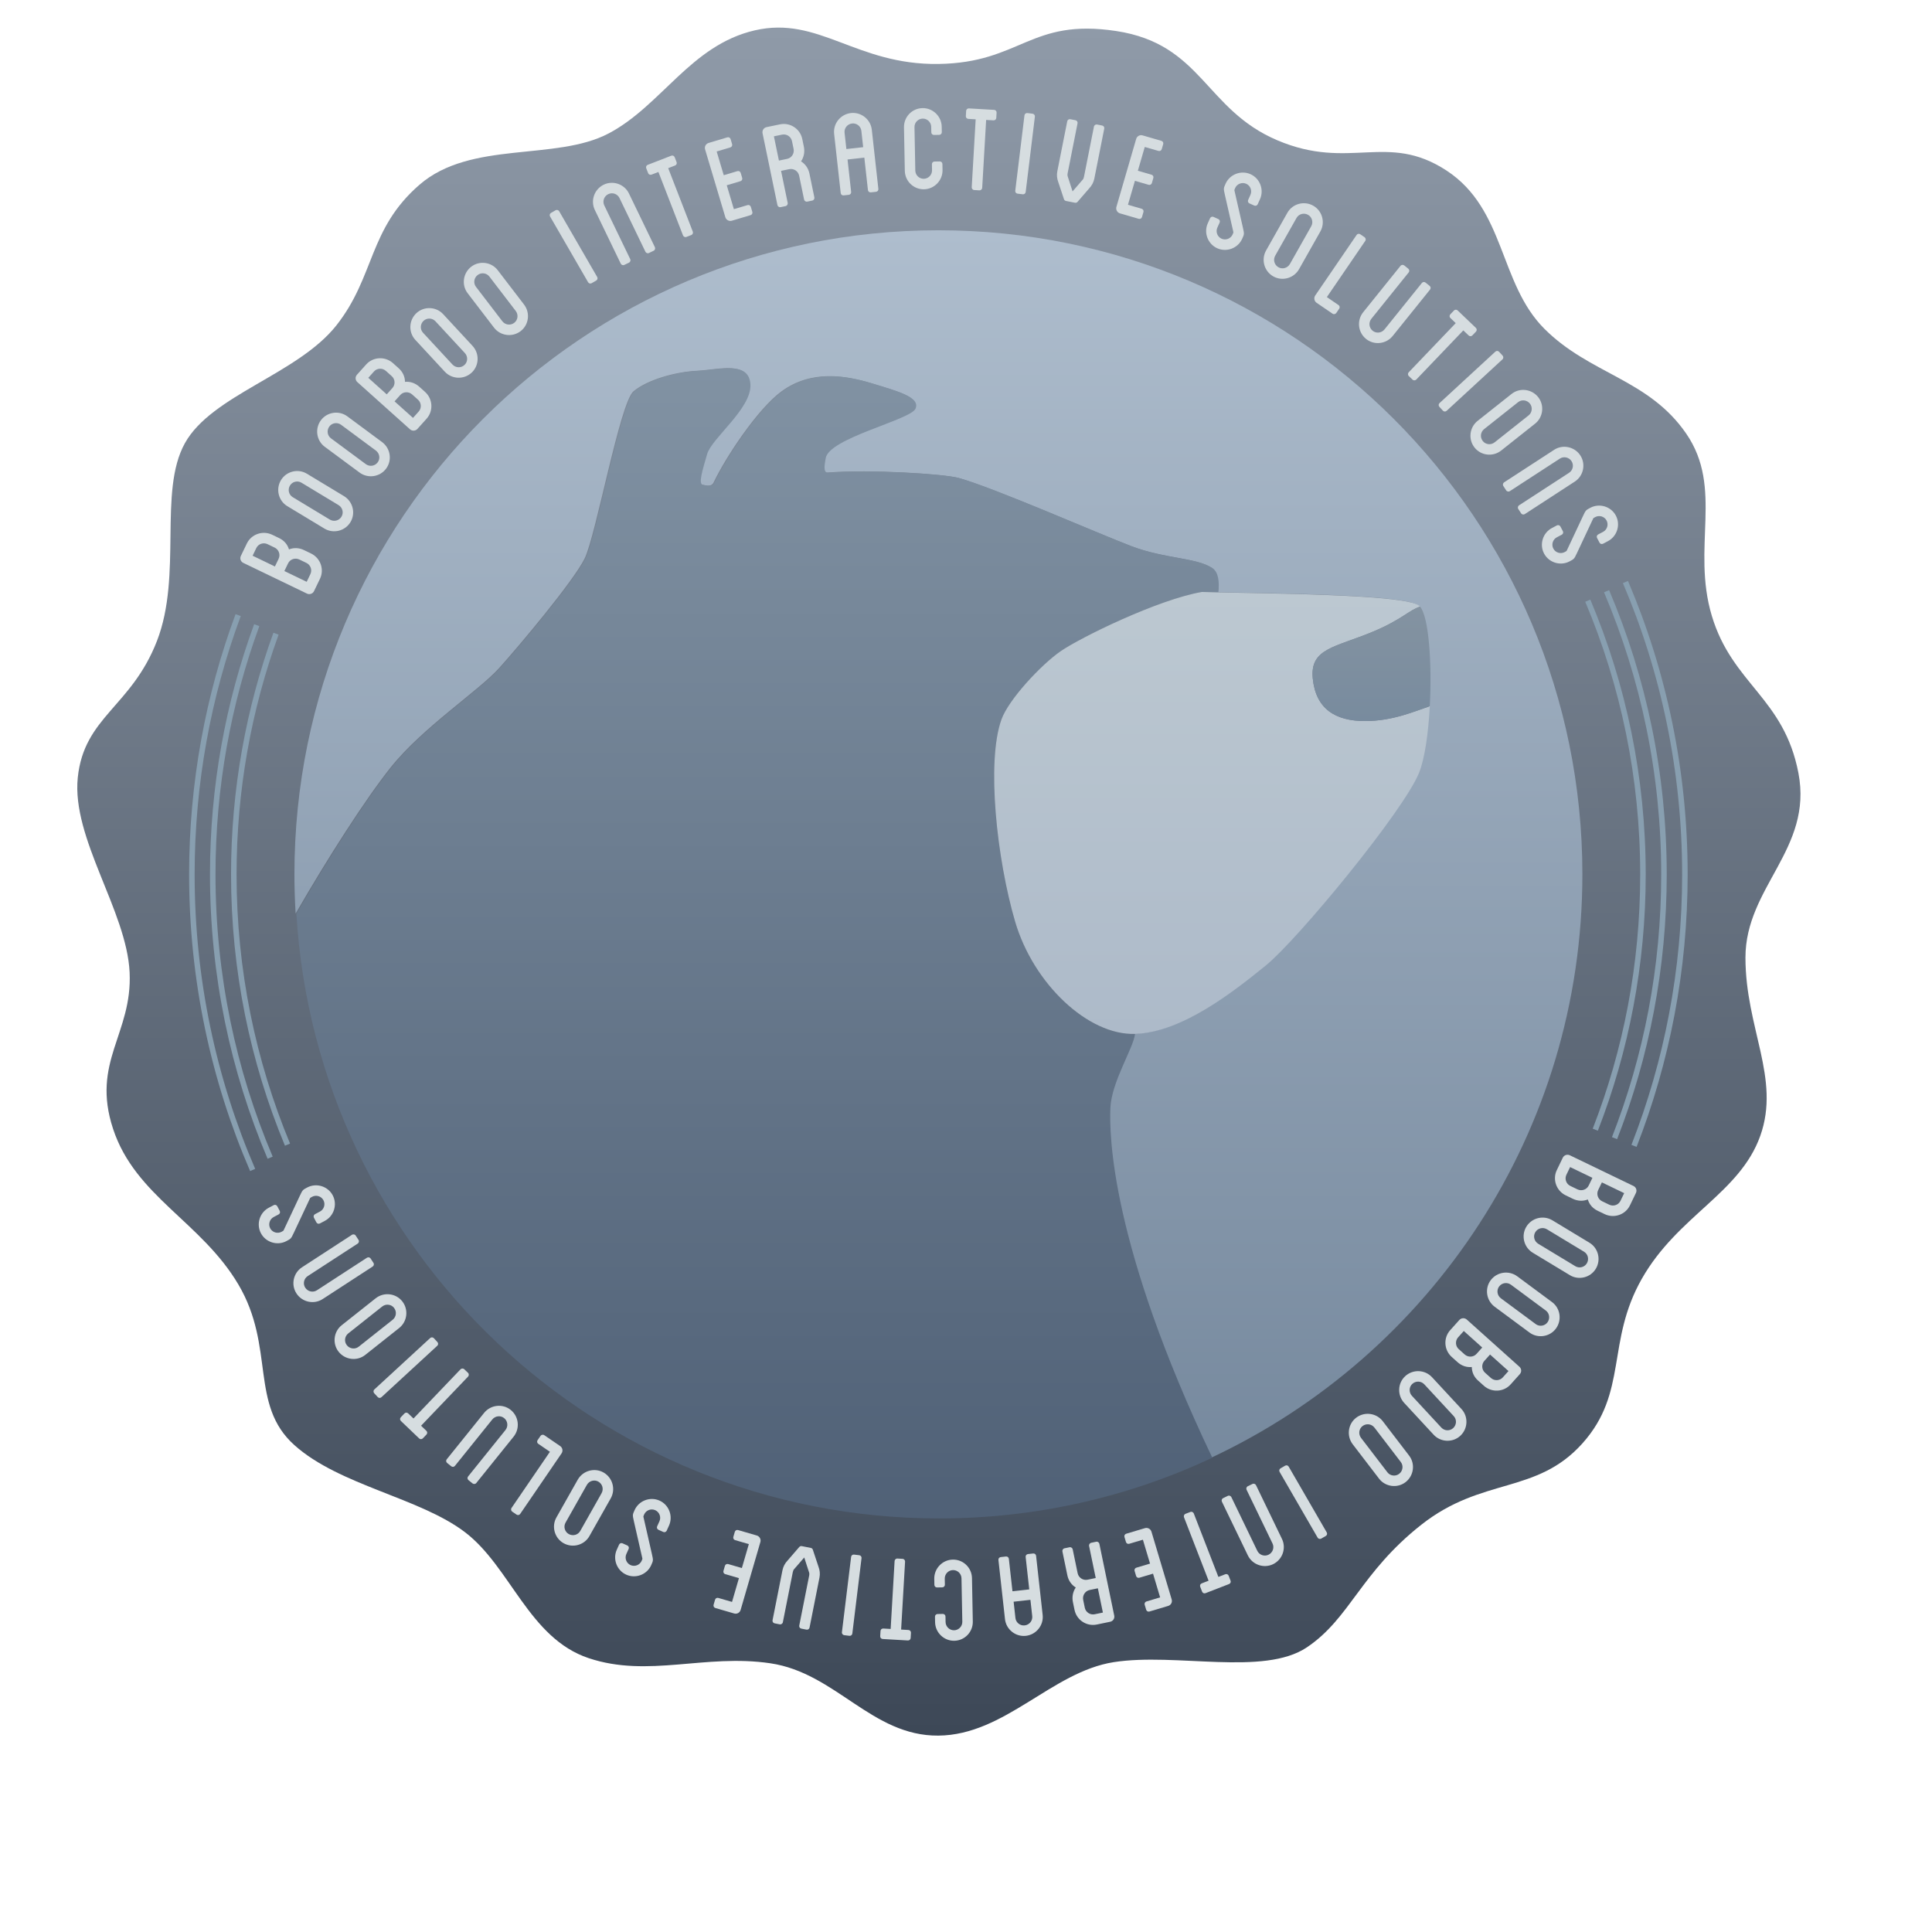 <?xml version="1.0" encoding="utf-8"?>
<!-- Generator: Adobe Illustrator 15.0.2, SVG Export Plug-In  -->
<!DOCTYPE svg PUBLIC "-//W3C//DTD SVG 1.1//EN" "http://www.w3.org/Graphics/SVG/1.1/DTD/svg11.dtd">
<svg version="1.1"
	 xmlns="http://www.w3.org/2000/svg" xmlns:xlink="http://www.w3.org/1999/xlink" xmlns:a="http://ns.adobe.com/AdobeSVGViewerExtensions/3.0/"
	 x="0px" y="0px" width="350px" height="350px" viewBox="-14 -5 350 350"
	 overflow="visible" enable-background="new -14 -5 350 350" xml:space="preserve">
<defs>
</defs>
<linearGradient id="outer_circle_3_" gradientUnits="userSpaceOnUse" x1="156.088" y1="0" x2="156.088" y2="309.423">
	<stop  offset="0" style="stop-color:#8F9AA8"/>
	<stop  offset="1" style="stop-color:#3D4857"/>
</linearGradient>
<path id="outer_circle_1_" fill="url(#outer_circle_3_)" d="M311.802,135.046c2.642,13.768-9.597,20.636-9.597,33.432
	c0,12.796,6.398,21.873,2.684,32.295c-3.716,10.422-14.96,14.447-21.464,25.9c-6.498,11.454-2.443,20.53-10.762,29.817
	c-8.327,9.288-18.129,6.02-29.167,14.72c-11.039,8.701-12.897,16.955-20.742,22.22c-7.839,5.261-23.729,0.929-34.978,2.681
	c-11.245,1.757-19.709,13.21-31.78,13.311c-12.071,0.104-18.569-11.35-30.439-13.103c-11.863-1.756-22.077,2.682-32.91-0.929
	c-10.833-3.61-14.14-16.508-22.394-22.805c-8.255-6.292-22.736-8.458-30.917-15.784c-8.188-7.328-3.442-17.747-10.147-29.096
	c-6.706-11.353-18.677-15.995-22.696-28.172c-4.027-12.173,3.508-17.229,2.989-28.372c-0.52-11.143-10.523-24.246-9.394-35.287
	c1.139-11.042,9.703-12.794,14.349-24.764c4.639-11.971,0.201-27.033,5.049-35.806c4.855-8.766,20.435-12.483,27.451-21.357
	s5.776-17.438,15.061-25.484c9.289-8.054,24.663-4.236,34.257-9.287c9.595-5.054,14.871-15.996,26.473-18.675
	c11.603-2.688,18.351,6.296,33.29,6.086c14.939-0.21,16.592-8.332,32.172-5.97c15.581,2.361,16.095,14.225,29.2,19.792
	c13.106,5.576,19.914-1.541,30.646,5.476c10.731,7.016,9.493,20.427,17.749,28.682c8.254,8.254,18.878,9.079,25.69,18.988
	c6.809,9.903,0.928,20.635,4.641,33.018C299.833,118.953,309.179,121.382,311.802,135.046z"/>
<path id="right_large_circle_fraction_1_" fill="none" stroke="#889FB0" stroke-miterlimit="10" d="M280.464,100.438
	c6.933,16.266,10.77,34.173,10.77,52.975c0,17.35-3.267,33.936-9.219,49.175"/>
<path id="right_medium_circle_fraction_1_" fill="none" stroke="#889FB0" stroke-miterlimit="10" d="M277.045,102.102
	c6.693,15.766,10.398,33.104,10.398,51.312c0,16.855-3.172,32.963-8.954,47.772"/>
<path id="right_small_circle_fraction_1_" fill="none" stroke="#889FB0" stroke-miterlimit="10" d="M273.642,103.819
	c6.435,15.247,9.995,32.003,9.995,49.594c0,16.307-3.06,31.903-8.635,46.242"/>
<path id="left_large_circle_fraction_1_" fill="none" stroke="#889FB0" stroke-miterlimit="10" d="M31.769,206.95
	c-7.086-16.42-11.01-34.518-11.01-53.537c0-16.52,2.966-32.345,8.384-46.981"/>
<path id="left_medium_circle_fraction_1_" fill="none" stroke="#889FB0" stroke-miterlimit="10" d="M34.939,204.726
	c-6.693-15.763-10.399-33.104-10.399-51.312c0-15.867,2.816-31.081,7.969-45.161"/>
<path id="left_small_circle_fraction_1_" fill="none" stroke="#889FB0" stroke-miterlimit="10" d="M38.084,202.364
	c-6.265-15.076-9.727-31.609-9.728-48.951c0-15.319,2.704-30.007,7.646-43.614"/>
<path fill="#D6DDE0" d="M36.595,92.495c0.883,0.426,1.491,1.148,1.757,2.035c0.859-0.345,1.83-0.305,2.713,0.121l1.284,0.62
	c1.713,0.826,2.434,2.889,1.62,4.575l-1.084,2.248c-0.232,0.482-0.814,0.663-1.27,0.443L30.08,96.974
	c-0.482-0.232-0.676-0.788-0.443-1.27l1.084-2.248c0.813-1.687,2.876-2.407,4.589-1.581L36.595,92.495z M34.484,93.588
	c-0.776-0.375-1.689-0.056-2.05,0.694l-0.671,1.392l4.041,1.949l0.671-1.392c0.361-0.75,0.043-1.662-0.707-2.023L34.484,93.588z
	 M38.188,97.058l-0.671,1.392l4.042,1.949l0.671-1.392c0.361-0.75,0.042-1.662-0.707-2.023l-1.284-0.62
	C39.462,95.989,38.549,96.308,38.188,97.058z"/>
<path fill="#D6DDE0" d="M41.594,80.817l6.715,4.056c1.628,0.983,2.151,3.105,1.184,4.708c-0.983,1.628-3.105,2.152-4.733,1.168
	l-6.715-4.057c-1.603-0.968-2.126-3.09-1.143-4.718C37.87,80.373,39.992,79.849,41.594,80.817z M40.611,82.445
	c-0.712-0.431-1.65-0.199-2.081,0.513c-0.446,0.738-0.214,1.676,0.498,2.106l6.715,4.057c0.737,0.446,1.676,0.214,2.122-0.524
	c0.43-0.712,0.199-1.65-0.539-2.096L40.611,82.445z"/>
<path fill="#D6DDE0" d="M48.915,70.42l6.304,4.669c1.528,1.132,1.85,3.293,0.736,4.798c-1.132,1.528-3.293,1.85-4.822,0.718
	l-6.304-4.668c-1.504-1.114-1.827-3.276-0.695-4.804C45.249,69.628,47.41,69.306,48.915,70.42z M47.783,71.949
	c-0.669-0.495-1.625-0.353-2.12,0.316c-0.513,0.693-0.37,1.648,0.298,2.144l6.304,4.668c0.692,0.513,1.648,0.371,2.162-0.322
	c0.495-0.669,0.353-1.625-0.34-2.138L47.783,71.949z"/>
<path fill="#D6DDE0" d="M58.245,61.733c0.73,0.655,1.114,1.518,1.122,2.443c0.921-0.092,1.843,0.215,2.573,0.87l1.062,0.952
	c1.416,1.27,1.535,3.452,0.286,4.846l-1.667,1.858c-0.357,0.398-0.967,0.411-1.343,0.073l-9.536-8.549
	c-0.398-0.357-0.43-0.945-0.073-1.343l1.667-1.859c1.25-1.394,3.432-1.513,4.848-0.243L58.245,61.733z M55.914,62.197
	c-0.642-0.575-1.607-0.522-2.162,0.097l-1.032,1.151l3.341,2.995l1.031-1.15c0.556-0.62,0.503-1.585-0.117-2.14L55.914,62.197z
	 M58.508,66.559l-1.031,1.15l3.341,2.995l1.031-1.15c0.556-0.62,0.503-1.584-0.117-2.14l-1.062-0.952
	C60.029,65.886,59.064,65.939,58.508,66.559z"/>
<path fill="#D6DDE0" d="M66.275,51.905l5.33,5.756c1.292,1.396,1.208,3.579-0.166,4.851c-1.396,1.292-3.579,1.208-4.871-0.188
	l-5.33-5.756c-1.271-1.374-1.188-3.558,0.208-4.85C62.82,50.447,65.003,50.531,66.275,51.905z M64.88,53.197
	c-0.565-0.61-1.531-0.647-2.142-0.083c-0.632,0.585-0.669,1.551-0.104,2.162l5.33,5.756c0.585,0.632,1.551,0.669,2.184,0.084
	c0.611-0.565,0.648-1.531,0.062-2.164L64.88,53.197z"/>
<path fill="#D6DDE0" d="M76.167,43.946l4.77,6.228c1.156,1.51,0.869,3.676-0.617,4.814c-1.51,1.156-3.676,0.869-4.832-0.641
	l-4.77-6.228c-1.138-1.486-0.851-3.652,0.659-4.809C72.863,42.173,75.029,42.46,76.167,43.946z M74.658,45.103
	c-0.506-0.66-1.464-0.788-2.125-0.282c-0.684,0.524-0.811,1.482-0.305,2.143l4.77,6.228c0.524,0.684,1.482,0.811,2.166,0.287
	c0.661-0.506,0.788-1.464,0.264-2.148L74.658,45.103z"/>
<path fill="#D6DDE0" d="M94.184,45.175c0.134,0.232,0.058,0.516-0.173,0.65l-0.823,0.476c-0.231,0.134-0.516,0.058-0.65-0.174
	l-6.888-11.911c-0.134-0.231-0.058-0.516,0.174-0.649l0.823-0.476c0.206-0.119,0.516-0.058,0.649,0.173L94.184,45.175z"/>
<path fill="#D6DDE0" d="M99.937,30.045l4.705,9.742c0.104,0.214,0.02,0.519-0.222,0.635l-0.856,0.414
	c-0.241,0.116-0.531-0.007-0.635-0.222l-4.705-9.742c-0.362-0.749-1.274-1.067-2.024-0.706c-0.776,0.375-1.095,1.288-0.733,2.037
	l4.705,9.742c0.104,0.214,0.02,0.519-0.221,0.635l-0.856,0.414c-0.241,0.116-0.532-0.007-0.635-0.222l-4.705-9.742
	c-0.814-1.687-0.094-3.75,1.619-4.577C97.059,27.64,99.123,28.359,99.937,30.045z"/>
<path fill="#D6DDE0" d="M108.225,23.479l0.344,0.887c0.097,0.25-0.022,0.519-0.271,0.615l-1.247,0.483l4.458,11.5
	c0.086,0.222-0.022,0.519-0.271,0.615l-0.887,0.344c-0.25,0.097-0.529-0.05-0.615-0.271l-4.458-11.5l-1.247,0.483
	c-0.249,0.097-0.519-0.022-0.615-0.271l-0.344-0.887c-0.097-0.25,0.022-0.519,0.271-0.615l4.268-1.654
	C107.858,23.111,108.128,23.229,108.225,23.479z"/>
<path fill="#D6DDE0" d="M115.831,22.443l1.283,4.299l2.478-0.74c0.256-0.076,0.515,0.063,0.591,0.32l0.272,0.911
	c0.077,0.256-0.063,0.515-0.319,0.591l-2.478,0.74l1.292,4.328l2.477-0.739c0.256-0.077,0.515,0.063,0.592,0.319l0.272,0.911
	c0.076,0.256-0.063,0.515-0.32,0.592l-3.388,1.011c-0.513,0.153-1.039-0.155-1.183-0.639l-3.663-12.271
	c-0.153-0.513,0.126-1.03,0.639-1.183l3.388-1.012c0.256-0.076,0.515,0.063,0.592,0.32l0.272,0.911
	c0.076,0.256-0.063,0.515-0.32,0.591L115.831,22.443z"/>
<path fill="#D6DDE0" d="M131.627,21.576c0.199,0.96,0.001,1.911-0.512,2.655c0.767,0.479,1.32,1.244,1.519,2.205l0.898,4.335
	c0.048,0.233-0.107,0.508-0.369,0.562l-0.931,0.193c-0.262,0.054-0.514-0.136-0.562-0.369l-0.898-4.335
	c-0.169-0.815-0.977-1.346-1.792-1.177l-1.484,0.308l1.206,5.819c0.048,0.233-0.136,0.514-0.369,0.562l-0.931,0.193
	c-0.262,0.054-0.514-0.136-0.562-0.369l-2.694-13.007c-0.108-0.524,0.214-1.016,0.738-1.124l2.415-0.5
	c1.862-0.386,3.66,0.82,4.04,2.653L131.627,21.576z M129.476,20.565c-0.168-0.815-0.977-1.345-1.792-1.177l-1.484,0.308l0.91,4.394
	l1.484-0.308c0.815-0.169,1.346-0.977,1.171-1.82L129.476,20.565z"/>
<path fill="#D6DDE0" d="M143.935,18.497l1.19,10.723c0.03,0.266-0.154,0.496-0.42,0.525l-0.945,0.105
	c-0.266,0.029-0.496-0.154-0.525-0.42l-0.653-5.878l-3.042,0.338l0.653,5.878c0.029,0.266-0.154,0.496-0.42,0.525l-0.945,0.105
	c-0.266,0.029-0.496-0.154-0.525-0.42l-1.191-10.723c-0.207-1.861,1.159-3.568,3.049-3.778
	C142.021,15.271,143.728,16.636,143.935,18.497z M142.044,18.707c-0.092-0.827-0.847-1.431-1.674-1.339
	c-0.856,0.095-1.46,0.85-1.369,1.677l0.328,2.954l3.042-0.338L142.044,18.707z"/>
<path fill="#D6DDE0" d="M154.716,18.982l-0.019-1.01c-0.016-0.832-0.712-1.502-1.544-1.486c-0.832,0.016-1.502,0.712-1.486,1.544
	l0.149,7.873c0.016,0.832,0.712,1.502,1.544,1.487c0.832-0.016,1.502-0.712,1.487-1.544l-0.021-1.1
	c-0.005-0.267,0.199-0.479,0.466-0.484l0.951-0.018c0.267-0.005,0.479,0.199,0.484,0.466l0.021,1.1
	c0.035,1.872-1.48,3.446-3.352,3.481c-1.901,0.036-3.446-1.48-3.481-3.352l-0.149-7.873c-0.036-1.872,1.45-3.445,3.352-3.481
	c1.872-0.036,3.446,1.48,3.481,3.352l0.019,1.01c0.005,0.267-0.199,0.479-0.466,0.484l-0.951,0.018
	C154.934,19.453,154.722,19.249,154.716,18.982z"/>
<path fill="#D6DDE0" d="M166.542,15.407l-0.055,0.949c-0.016,0.267-0.235,0.462-0.502,0.447l-1.335-0.078l-0.716,12.311
	c-0.014,0.237-0.235,0.462-0.502,0.447l-0.949-0.055c-0.267-0.016-0.461-0.265-0.447-0.502l0.716-12.311l-1.335-0.078
	c-0.267-0.015-0.462-0.235-0.447-0.502l0.055-0.949c0.016-0.267,0.235-0.462,0.502-0.447l4.568,0.266
	C166.362,14.92,166.558,15.14,166.542,15.407z"/>
<path fill="#D6DDE0" d="M171.812,29.782c-0.033,0.266-0.264,0.447-0.53,0.415l-0.944-0.115c-0.265-0.032-0.447-0.264-0.414-0.53
	l1.667-13.656c0.033-0.265,0.264-0.447,0.53-0.414l0.944,0.115c0.236,0.029,0.447,0.264,0.414,0.529L171.812,29.782z"/>
<path fill="#D6DDE0" d="M186.044,18.302l-1.798,9.064c-0.133,0.67-0.464,1.271-0.924,1.755l-2.123,2.456
	c-0.117,0.128-0.28,0.187-0.455,0.152l-1.632-0.324c-0.175-0.035-0.303-0.151-0.362-0.314l-1.024-3.081
	c-0.24-0.624-0.317-1.305-0.184-1.975l1.798-9.064c0.052-0.262,0.297-0.426,0.559-0.374l0.933,0.185
	c0.262,0.052,0.426,0.297,0.374,0.559l-1.798,9.064c-0.035,0.175-0.035,0.326-0.005,0.483l0.902,2.784l1.925-2.223
	c0.058-0.14,0.116-0.28,0.151-0.455l1.798-9.064c0.052-0.262,0.326-0.42,0.559-0.374l0.933,0.185
	C185.933,17.795,186.096,18.04,186.044,18.302z"/>
<path fill="#D6DDE0" d="M193.386,21.623l-1.253,4.309l2.482,0.722c0.257,0.075,0.398,0.333,0.324,0.59l-0.266,0.913
	c-0.075,0.256-0.333,0.398-0.589,0.323l-2.482-0.722l-1.262,4.337l2.482,0.722c0.257,0.075,0.398,0.333,0.324,0.589l-0.266,0.913
	c-0.075,0.257-0.333,0.398-0.589,0.324l-3.396-0.988c-0.514-0.149-0.789-0.694-0.647-1.179l3.578-12.298
	c0.149-0.513,0.665-0.797,1.179-0.647l3.396,0.988c0.257,0.075,0.398,0.333,0.324,0.589l-0.266,0.913
	c-0.075,0.257-0.333,0.398-0.589,0.324L193.386,21.623z"/>
<path fill="#D6DDE0" d="M212.114,31.219l0.415-0.921c0.341-0.759-0.001-1.663-0.76-2.004s-1.663,0.001-2.004,0.76
	c-0.159,0.353-0.159,0.353-0.126,0.498l1.523,6.681c0.26,1.16,0.26,1.16-0.13,2.027c-0.768,1.707-2.812,2.482-4.519,1.714
	s-2.482-2.812-1.714-4.519l0.415-0.921c0.11-0.244,0.385-0.348,0.628-0.239l0.867,0.39c0.244,0.11,0.349,0.385,0.239,0.629
	l-0.415,0.921c-0.341,0.759,0.001,1.663,0.76,2.004s1.663-0.001,2.004-0.76c0.158-0.353,0.158-0.353,0.126-0.498l-1.523-6.681
	c-0.26-1.16-0.26-1.16,0.13-2.027c0.768-1.707,2.811-2.482,4.519-1.714c1.707,0.768,2.482,2.812,1.714,4.519l-0.415,0.921
	c-0.11,0.244-0.385,0.348-0.629,0.239l-0.867-0.39C212.109,31.738,212.004,31.463,212.114,31.219z"/>
<path fill="#D6DDE0" d="M225.201,36.92l-3.859,6.832c-0.936,1.656-3.042,2.242-4.672,1.321c-1.656-0.936-2.242-3.042-1.306-4.698
	l3.859-6.832c0.921-1.63,3.027-2.216,4.683-1.28C225.536,33.184,226.122,35.29,225.201,36.92z M223.544,35.985
	c0.41-0.725,0.15-1.656-0.574-2.065c-0.75-0.424-1.682-0.165-2.091,0.56l-3.859,6.832c-0.424,0.75-0.165,1.682,0.585,2.106
	c0.725,0.409,1.656,0.15,2.08-0.6L223.544,35.985z"/>
<path fill="#D6DDE0" d="M228.609,50.923l-0.537,0.785c-0.134,0.196-0.44,0.275-0.661,0.125l-2.896-1.979
	c-0.441-0.302-0.534-0.905-0.249-1.322l7.496-10.968c0.151-0.221,0.44-0.275,0.661-0.124l0.785,0.537
	c0.196,0.134,0.275,0.44,0.125,0.661l-6.959,10.183l2.11,1.442C228.706,50.414,228.76,50.703,228.609,50.923z"/>
<path fill="#D6DDE0" d="M245.065,47.46l-6.763,8.402c-1.192,1.481-3.365,1.717-4.823,0.543c-1.481-1.192-1.716-3.365-0.524-4.847
	l6.763-8.402c0.167-0.208,0.483-0.221,0.668-0.072l0.741,0.596c0.208,0.167,0.24,0.46,0.072,0.668l-6.763,8.402
	c-0.541,0.671-0.437,1.632,0.235,2.173c0.648,0.521,1.609,0.417,2.149-0.254l6.763-8.402c0.168-0.208,0.46-0.24,0.668-0.072
	l0.741,0.596C245.201,46.959,245.233,47.251,245.065,47.46z"/>
<path fill="#D6DDE0" d="M253.388,55.075l-0.657,0.687c-0.185,0.193-0.479,0.2-0.672,0.015l-0.966-0.924l-8.523,8.91
	c-0.164,0.171-0.479,0.2-0.672,0.015l-0.687-0.657c-0.193-0.185-0.179-0.5-0.015-0.672l8.523-8.91l-0.966-0.924
	c-0.193-0.185-0.2-0.479-0.015-0.672l0.657-0.687c0.185-0.193,0.479-0.2,0.672-0.015l3.306,3.163
	C253.566,54.588,253.572,54.882,253.388,55.075z"/>
<path fill="#D6DDE0" d="M248.072,69.424c-0.196,0.181-0.49,0.169-0.672-0.027l-0.645-0.699c-0.181-0.197-0.169-0.491,0.027-0.672
	L256.9,58.7c0.196-0.181,0.49-0.169,0.672,0.027l0.645,0.699c0.161,0.175,0.169,0.491-0.027,0.672L248.072,69.424z"/>
<path fill="#D6DDE0" d="M264.101,71.744l-6.147,4.874c-1.49,1.182-3.661,0.931-4.824-0.536c-1.182-1.49-0.931-3.661,0.559-4.843
	l6.147-4.875c1.467-1.163,3.638-0.912,4.819,0.578C265.818,68.41,265.567,70.581,264.101,71.744z M262.919,70.254
	c0.652-0.517,0.763-1.477,0.246-2.129c-0.535-0.675-1.496-0.787-2.147-0.27l-6.147,4.875c-0.675,0.535-0.786,1.496-0.25,2.171
	c0.517,0.652,1.477,0.763,2.152,0.227L262.919,70.254z"/>
<path fill="#D6DDE0" d="M271.296,82.239l-9.07,5.898c-0.199,0.13-0.512,0.085-0.658-0.139l-0.519-0.797
	c-0.146-0.225-0.06-0.528,0.139-0.658l9.07-5.898c0.697-0.454,0.898-1.399,0.444-2.097c-0.47-0.723-1.416-0.923-2.114-0.469
	l-9.07,5.898c-0.199,0.129-0.512,0.085-0.658-0.14l-0.519-0.797c-0.146-0.224-0.06-0.528,0.14-0.658l9.07-5.898
	c1.57-1.021,3.708-0.568,4.746,1.027C273.318,79.08,272.866,81.218,271.296,82.239z"/>
<path fill="#D6DDE0" d="M275.522,91.82l0.894-0.471c0.736-0.388,1.022-1.312,0.634-2.048c-0.388-0.736-1.312-1.022-2.047-0.634
	c-0.342,0.18-0.342,0.18-0.405,0.314l-2.912,6.204c-0.509,1.074-0.509,1.074-1.35,1.518c-1.656,0.873-3.744,0.226-4.617-1.43
	c-0.873-1.656-0.226-3.744,1.43-4.617l0.894-0.471c0.236-0.125,0.518-0.038,0.642,0.199l0.443,0.841
	c0.125,0.236,0.038,0.518-0.199,0.642l-0.894,0.471c-0.736,0.388-1.022,1.311-0.634,2.047c0.388,0.736,1.312,1.022,2.047,0.634
	c0.342-0.18,0.342-0.18,0.406-0.314l2.912-6.204c0.509-1.074,0.509-1.074,1.35-1.518c1.656-0.873,3.744-0.227,4.617,1.43
	c0.873,1.657,0.226,3.744-1.43,4.617l-0.894,0.471c-0.236,0.125-0.518,0.038-0.642-0.199l-0.443-0.841
	C275.199,92.226,275.286,91.945,275.522,91.82z"/>
<path fill="#D6DDE0" d="M275.404,214.328c-0.883-0.426-1.491-1.148-1.757-2.035c-0.859,0.345-1.83,0.305-2.713-0.121l-1.284-0.62
	c-1.713-0.826-2.434-2.889-1.62-4.575l1.084-2.248c0.232-0.482,0.814-0.663,1.27-0.443l11.535,5.563
	c0.482,0.232,0.676,0.788,0.443,1.27l-1.084,2.248c-0.813,1.687-2.876,2.407-4.589,1.581L275.404,214.328z M273.811,209.766
	l0.671-1.392l-4.042-1.949l-0.671,1.392c-0.361,0.75-0.042,1.662,0.707,2.023l1.284,0.62
	C272.537,210.834,273.45,210.515,273.811,209.766z M277.515,213.235c0.776,0.375,1.689,0.056,2.05-0.694l0.671-1.392l-4.041-1.949
	l-0.671,1.392c-0.361,0.75-0.043,1.662,0.707,2.023L277.515,213.235z"/>
<path fill="#D6DDE0" d="M270.4,226.012l-6.715-4.061c-1.628-0.984-2.151-3.107-1.182-4.709c0.984-1.628,3.106-2.151,4.734-1.167
	l6.715,4.061c1.603,0.969,2.125,3.091,1.141,4.719C274.125,226.458,272.002,226.981,270.4,226.012z M271.384,224.384
	c0.712,0.431,1.651,0.2,2.082-0.513c0.446-0.738,0.215-1.676-0.498-2.107l-6.715-4.061c-0.737-0.446-1.676-0.215-2.122,0.523
	c-0.431,0.712-0.2,1.651,0.538,2.097L271.384,224.384z"/>
<path fill="#D6DDE0" d="M263.084,236.403l-6.304-4.669c-1.528-1.132-1.85-3.293-0.736-4.798c1.132-1.528,3.293-1.85,4.822-0.718
	l6.304,4.668c1.504,1.114,1.827,3.276,0.695,4.804C266.75,237.195,264.589,237.518,263.084,236.403z M264.216,234.875
	c0.669,0.495,1.625,0.353,2.12-0.316c0.513-0.693,0.37-1.648-0.298-2.144l-6.304-4.668c-0.692-0.513-1.648-0.371-2.162,0.322
	c-0.495,0.669-0.353,1.625,0.34,2.138L264.216,234.875z"/>
<path fill="#D6DDE0" d="M253.753,245.091c-0.73-0.655-1.114-1.518-1.122-2.443c-0.921,0.092-1.843-0.215-2.573-0.87l-1.062-0.952
	c-1.416-1.27-1.535-3.452-0.286-4.846l1.667-1.858c0.357-0.398,0.967-0.411,1.343-0.073l9.536,8.549
	c0.398,0.357,0.43,0.945,0.073,1.343l-1.667,1.859c-1.25,1.394-3.432,1.513-4.848,0.243L253.753,245.091z M253.49,240.266
	l1.031-1.15l-3.341-2.995l-1.031,1.15c-0.556,0.62-0.503,1.584,0.117,2.14l1.062,0.952
	C251.969,240.938,252.934,240.885,253.49,240.266z M256.084,244.627c0.642,0.575,1.607,0.522,2.162-0.097l1.032-1.151l-3.341-2.995
	l-1.031,1.15c-0.556,0.62-0.503,1.585,0.117,2.14L256.084,244.627z"/>
<path fill="#D6DDE0" d="M245.723,254.919l-5.33-5.756c-1.292-1.396-1.208-3.579,0.166-4.851c1.396-1.292,3.579-1.208,4.871,0.188
	l5.33,5.756c1.271,1.374,1.188,3.558-0.208,4.85C249.178,256.377,246.995,256.293,245.723,254.919z M247.118,253.627
	c0.565,0.61,1.531,0.647,2.142,0.083c0.632-0.585,0.669-1.551,0.104-2.162l-5.33-5.756c-0.585-0.632-1.551-0.669-2.184-0.084
	c-0.611,0.565-0.648,1.531-0.062,2.164L247.118,253.627z"/>
<path fill="#D6DDE0" d="M235.831,262.877l-4.77-6.228c-1.156-1.51-0.869-3.676,0.617-4.814c1.51-1.156,3.676-0.869,4.832,0.641
	l4.77,6.228c1.138,1.486,0.851,3.652-0.659,4.809C239.135,264.651,236.969,264.363,235.831,262.877z M237.34,261.721
	c0.506,0.661,1.464,0.788,2.125,0.282c0.684-0.524,0.811-1.482,0.305-2.143l-4.77-6.228c-0.524-0.684-1.482-0.811-2.166-0.287
	c-0.661,0.506-0.788,1.464-0.264,2.148L237.34,261.721z"/>
<path fill="#D6DDE0" d="M217.815,261.649c-0.134-0.232-0.058-0.516,0.173-0.65l0.823-0.476c0.231-0.134,0.516-0.058,0.65,0.174
	l6.888,11.911c0.134,0.231,0.058,0.516-0.174,0.649l-0.823,0.476c-0.206,0.119-0.516,0.058-0.649-0.173L217.815,261.649z"/>
<path fill="#D6DDE0" d="M212.061,276.779l-4.705-9.742c-0.104-0.214-0.02-0.519,0.222-0.635l0.856-0.414
	c0.241-0.116,0.531,0.007,0.635,0.222l4.705,9.742c0.362,0.749,1.274,1.067,2.024,0.706c0.776-0.375,1.095-1.288,0.733-2.037
	l-4.705-9.742c-0.104-0.214-0.02-0.519,0.221-0.635l0.856-0.414c0.241-0.116,0.532,0.007,0.635,0.222l4.705,9.742
	c0.814,1.687,0.094,3.75-1.619,4.577C214.939,279.185,212.875,278.465,212.061,276.779z"/>
<path fill="#D6DDE0" d="M203.774,283.346l-0.344-0.887c-0.097-0.249,0.022-0.519,0.271-0.615l1.247-0.483l-4.458-11.5
	c-0.086-0.222,0.022-0.519,0.271-0.615l0.887-0.344c0.25-0.097,0.529,0.05,0.615,0.271l4.458,11.5l1.247-0.483
	c0.25-0.097,0.519,0.022,0.615,0.271l0.344,0.887c0.097,0.25-0.022,0.519-0.271,0.615l-4.268,1.654
	C204.14,283.714,203.871,283.595,203.774,283.346z"/>
<path fill="#D6DDE0" d="M196.167,284.381l-1.283-4.299l-2.477,0.74c-0.256,0.076-0.515-0.063-0.592-0.32l-0.272-0.911
	c-0.077-0.256,0.063-0.515,0.32-0.591l2.477-0.74l-1.292-4.328l-2.477,0.739c-0.256,0.077-0.515-0.063-0.592-0.319l-0.272-0.911
	c-0.076-0.256,0.063-0.515,0.32-0.592l3.388-1.011c0.513-0.153,1.039,0.155,1.183,0.639l3.663,12.271
	c0.153,0.513-0.126,1.03-0.639,1.183l-3.388,1.012c-0.256,0.076-0.515-0.063-0.592-0.32l-0.272-0.911
	c-0.076-0.256,0.063-0.515,0.32-0.591L196.167,284.381z"/>
<path fill="#D6DDE0" d="M180.371,285.249c-0.199-0.96-0.001-1.911,0.512-2.655c-0.767-0.479-1.32-1.244-1.519-2.205l-0.898-4.335
	c-0.048-0.233,0.107-0.508,0.369-0.562l0.931-0.193c0.262-0.054,0.514,0.136,0.562,0.369l0.898,4.335
	c0.169,0.815,0.977,1.346,1.792,1.177l1.484-0.307l-1.206-5.82c-0.048-0.233,0.136-0.514,0.369-0.562l0.931-0.193
	c0.262-0.054,0.514,0.136,0.562,0.369l2.694,13.007c0.108,0.524-0.214,1.016-0.738,1.124l-2.415,0.5
	c-1.862,0.386-3.66-0.82-4.04-2.653L180.371,285.249z M182.522,286.26c0.168,0.815,0.977,1.345,1.792,1.177l1.484-0.308l-0.91-4.394
	l-1.484,0.307c-0.815,0.169-1.346,0.977-1.171,1.82L182.522,286.26z"/>
<path fill="#D6DDE0" d="M168.064,288.328l-1.19-10.723c-0.03-0.266,0.154-0.496,0.42-0.525l0.945-0.105
	c0.266-0.029,0.496,0.154,0.525,0.42l0.653,5.878l3.042-0.338l-0.653-5.878c-0.029-0.266,0.154-0.496,0.42-0.525l0.945-0.105
	c0.266-0.029,0.496,0.154,0.525,0.42l1.191,10.723c0.207,1.861-1.159,3.568-3.049,3.778
	C169.978,291.555,168.271,290.189,168.064,288.328z M169.955,288.118c0.092,0.827,0.847,1.431,1.674,1.339
	c0.856-0.095,1.46-0.85,1.369-1.677l-0.328-2.954l-3.042,0.338L169.955,288.118z"/>
<path fill="#D6DDE0" d="M157.283,287.843l0.019,1.01c0.016,0.832,0.712,1.502,1.544,1.486c0.832-0.016,1.502-0.712,1.486-1.544
	l-0.149-7.873c-0.016-0.832-0.712-1.502-1.544-1.486c-0.832,0.016-1.502,0.712-1.487,1.544l0.021,1.099
	c0.005,0.267-0.199,0.479-0.466,0.484l-0.951,0.018c-0.267,0.005-0.479-0.199-0.484-0.466l-0.021-1.099
	c-0.035-1.872,1.48-3.446,3.352-3.481c1.901-0.036,3.446,1.479,3.481,3.352l0.149,7.873c0.036,1.872-1.45,3.445-3.352,3.481
	c-1.872,0.036-3.446-1.48-3.481-3.352l-0.019-1.01c-0.005-0.267,0.199-0.479,0.466-0.484l0.951-0.018
	C157.065,287.372,157.277,287.576,157.283,287.843z"/>
<path fill="#D6DDE0" d="M145.457,291.417l0.055-0.949c0.016-0.267,0.235-0.462,0.502-0.447l1.335,0.078l0.716-12.31
	c0.014-0.237,0.235-0.463,0.502-0.447l0.949,0.055c0.267,0.016,0.461,0.265,0.447,0.502l-0.716,12.31l1.335,0.078
	c0.267,0.015,0.462,0.235,0.447,0.502l-0.055,0.949c-0.016,0.267-0.235,0.462-0.502,0.447l-4.568-0.266
	C145.637,291.904,145.441,291.685,145.457,291.417z"/>
<path fill="#D6DDE0" d="M140.187,277.043c0.033-0.266,0.264-0.447,0.53-0.415l0.944,0.115c0.265,0.033,0.447,0.264,0.414,0.53
	l-1.667,13.656c-0.033,0.265-0.264,0.447-0.53,0.414l-0.944-0.115c-0.236-0.029-0.447-0.264-0.414-0.529L140.187,277.043z"/>
<path fill="#D6DDE0" d="M125.955,288.522l1.798-9.064c0.133-0.67,0.464-1.271,0.924-1.755l2.123-2.456
	c0.117-0.128,0.28-0.187,0.455-0.152l1.632,0.324c0.175,0.035,0.303,0.151,0.362,0.314l1.024,3.081
	c0.24,0.623,0.317,1.305,0.184,1.975l-1.798,9.064c-0.052,0.262-0.297,0.426-0.559,0.374l-0.933-0.185
	c-0.262-0.052-0.426-0.297-0.374-0.559l1.798-9.064c0.035-0.175,0.035-0.326,0.005-0.483l-0.902-2.784l-1.925,2.223
	c-0.058,0.14-0.116,0.28-0.151,0.455l-1.798,9.064c-0.052,0.262-0.326,0.42-0.559,0.374l-0.933-0.185
	C126.066,289.029,125.902,288.785,125.955,288.522z"/>
<path fill="#D6DDE0" d="M118.613,285.202l1.253-4.309l-2.482-0.723c-0.257-0.074-0.398-0.333-0.324-0.589l0.266-0.913
	c0.075-0.257,0.333-0.398,0.589-0.324l2.482,0.723l1.262-4.337l-2.482-0.722c-0.257-0.075-0.398-0.333-0.324-0.589l0.266-0.913
	c0.075-0.257,0.333-0.398,0.589-0.324l3.396,0.988c0.514,0.149,0.789,0.694,0.647,1.179l-3.578,12.298
	c-0.149,0.513-0.665,0.797-1.179,0.647l-3.396-0.988c-0.257-0.075-0.398-0.333-0.324-0.589l0.266-0.913
	c0.075-0.257,0.333-0.398,0.589-0.324L118.613,285.202z"/>
<path fill="#D6DDE0" d="M99.884,275.606l-0.415,0.921c-0.341,0.759,0.001,1.663,0.76,2.004s1.663-0.001,2.004-0.76
	c0.159-0.353,0.159-0.353,0.126-0.498l-1.523-6.681c-0.26-1.16-0.26-1.16,0.13-2.027c0.768-1.707,2.812-2.482,4.519-1.714
	s2.482,2.812,1.714,4.519l-0.415,0.921c-0.11,0.244-0.385,0.348-0.628,0.239l-0.867-0.39c-0.244-0.11-0.349-0.385-0.239-0.629
	l0.415-0.921c0.341-0.759-0.001-1.663-0.76-2.004s-1.663,0.001-2.004,0.76c-0.158,0.353-0.158,0.353-0.126,0.498l1.523,6.681
	c0.26,1.16,0.26,1.16-0.13,2.027c-0.768,1.707-2.811,2.482-4.519,1.714c-1.707-0.768-2.482-2.812-1.714-4.519l0.415-0.921
	c0.11-0.244,0.385-0.348,0.629-0.239l0.867,0.39C99.889,275.087,99.994,275.362,99.884,275.606z"/>
<path fill="#D6DDE0" d="M86.797,269.904l3.859-6.832c0.936-1.656,3.042-2.242,4.672-1.321c1.656,0.936,2.242,3.042,1.306,4.698
	l-3.859,6.832c-0.921,1.63-3.027,2.216-4.683,1.28C86.462,273.641,85.876,271.535,86.797,269.904z M88.454,270.84
	c-0.41,0.725-0.15,1.656,0.574,2.065c0.75,0.424,1.682,0.165,2.091-0.56l3.859-6.832c0.424-0.75,0.165-1.682-0.585-2.106
	c-0.725-0.409-1.656-0.15-2.08,0.6L88.454,270.84z"/>
<path fill="#D6DDE0" d="M83.389,255.901l0.537-0.785c0.134-0.196,0.44-0.275,0.661-0.125l2.896,1.979
	c0.441,0.302,0.534,0.905,0.249,1.322l-7.496,10.968c-0.151,0.221-0.44,0.275-0.661,0.124l-0.785-0.537
	c-0.196-0.134-0.275-0.44-0.125-0.661l6.959-10.183l-2.11-1.442C83.292,256.411,83.238,256.122,83.389,255.901z"/>
<path fill="#D6DDE0" d="M66.933,259.364l6.763-8.402c1.192-1.481,3.365-1.717,4.823-0.543c1.481,1.192,1.716,3.365,0.524,4.847
	l-6.763,8.402c-0.167,0.208-0.483,0.221-0.668,0.072l-0.741-0.596c-0.208-0.167-0.24-0.46-0.072-0.668l6.763-8.402
	c0.541-0.671,0.437-1.632-0.235-2.173c-0.648-0.521-1.609-0.417-2.149,0.254l-6.763,8.402c-0.168,0.208-0.46,0.24-0.668,0.072
	l-0.741-0.596C66.797,259.865,66.765,259.573,66.933,259.364z"/>
<path fill="#D6DDE0" d="M58.611,251.749l0.657-0.687c0.185-0.193,0.479-0.2,0.672-0.015l0.966,0.924l8.523-8.91
	c0.165-0.172,0.479-0.2,0.672-0.015l0.687,0.657c0.193,0.185,0.179,0.5,0.015,0.672l-8.523,8.91l0.966,0.924
	c0.193,0.185,0.2,0.479,0.015,0.672l-0.657,0.687c-0.185,0.193-0.479,0.2-0.672,0.015l-3.306-3.163
	C58.433,252.236,58.426,251.942,58.611,251.749z"/>
<path fill="#D6DDE0" d="M63.928,237.401c0.196-0.181,0.49-0.169,0.671,0.027l0.644,0.699c0.181,0.197,0.169,0.491-0.027,0.672
	l-10.117,9.318c-0.196,0.181-0.49,0.169-0.671-0.027l-0.644-0.699c-0.161-0.175-0.169-0.491,0.027-0.672L63.928,237.401z"/>
<path fill="#D6DDE0" d="M47.898,235.08l6.147-4.874c1.49-1.182,3.661-0.931,4.824,0.536c1.182,1.49,0.931,3.661-0.559,4.843
	l-6.147,4.875c-1.467,1.163-3.638,0.912-4.819-0.578C46.181,238.414,46.431,236.243,47.898,235.08z M49.08,236.57
	c-0.652,0.517-0.763,1.477-0.246,2.129c0.535,0.675,1.496,0.787,2.147,0.27l6.147-4.875c0.675-0.535,0.786-1.496,0.25-2.171
	c-0.517-0.652-1.477-0.763-2.152-0.227L49.08,236.57z"/>
<path fill="#D6DDE0" d="M40.702,224.585l9.07-5.898c0.199-0.13,0.512-0.085,0.658,0.139l0.519,0.797
	c0.146,0.225,0.06,0.528-0.139,0.658l-9.07,5.898c-0.697,0.454-0.898,1.399-0.444,2.097c0.47,0.723,1.416,0.923,2.114,0.469
	l9.07-5.898c0.199-0.129,0.512-0.085,0.658,0.14l0.519,0.797c0.146,0.224,0.06,0.528-0.14,0.658l-9.07,5.898
	c-1.57,1.021-3.708,0.568-4.746-1.027C38.68,227.744,39.132,225.606,40.702,224.585z"/>
<path fill="#D6DDE0" d="M36.476,215.003l-0.894,0.471c-0.736,0.388-1.022,1.312-0.634,2.048c0.388,0.736,1.312,1.022,2.047,0.634
	c0.342-0.18,0.342-0.18,0.405-0.314l2.912-6.204c0.509-1.074,0.509-1.074,1.35-1.518c1.656-0.873,3.744-0.226,4.617,1.43
	c0.873,1.656,0.226,3.744-1.43,4.617l-0.894,0.471c-0.236,0.125-0.518,0.038-0.642-0.199l-0.443-0.841
	c-0.125-0.236-0.038-0.518,0.199-0.642l0.894-0.471c0.736-0.388,1.022-1.311,0.634-2.047c-0.388-0.736-1.312-1.022-2.047-0.634
	c-0.342,0.18-0.342,0.18-0.406,0.314l-2.912,6.204c-0.509,1.074-0.509,1.074-1.35,1.518c-1.656,0.873-3.744,0.227-4.617-1.43
	c-0.873-1.657-0.226-3.744,1.43-4.617l0.894-0.471c0.236-0.125,0.518-0.038,0.642,0.199l0.443,0.841
	C36.799,214.598,36.712,214.878,36.476,215.003z"/>
<linearGradient id="SVGID_1_" gradientUnits="userSpaceOnUse" x1="156" y1="36.718" x2="156" y2="270.045">
	<stop  offset="0" style="stop-color:#AEBDCD"/>
	<stop  offset="1" style="stop-color:#74879C"/>
</linearGradient>
<path fill="url(#SVGID_1_)" d="M272.664,153.378c0-64.43-52.235-116.66-116.667-116.66c-64.429,0-116.66,52.23-116.66,116.66
	c0,2.396,0.077,4.767,0.218,7.125c5.837-10.136,12.697-20.828,17.25-26.522c5.778-7.222,15.89-13.823,19.607-17.95
	s13.412-15.688,15.479-19.815c2.059-4.128,6.396-28.271,8.874-30.332c2.471-2.067,7.461-3.508,11.469-3.716
	c4.003-0.205,9.369-1.859,9.579,2.478c0.206,4.335-7.016,9.698-7.844,12.59c-0.821,2.889-1.726,5.546-0.671,5.59
	c0.328,0.014,1.525,0.525,1.982-0.434c2.197-4.609,7.979-13.347,12.31-16.509c5.366-3.921,11.556-2.888,16.301-1.448
	c4.745,1.448,8.671,2.478,7.843,4.545c-0.826,2.06-15.89,5.362-16.301,9.076c-0.075,0.642-0.61,2.633,0.482,2.548
	c7.91-0.619,21.1,0.264,23.662,0.959c6.286,1.719,25.383,10.113,31.365,12.382c5.983,2.27,11.756,2.067,14.542,3.924
	c1.135,0.754,1.291,2.458,1.104,4.412c10.485,0.217,33.88,0.417,36.355,2.397c2.752,2.204,2.752,23.388,0,30.267
	c-2.751,6.879-22.012,30.266-27.788,34.942c-5.777,4.681-15.134,12.107-23.662,12.382c-0.345,2.685-4.264,8.668-4.472,13.415
	c-0.206,4.746-0.009,24.588,18.461,63.367C245.172,240.43,272.664,200.117,272.664,153.378z"/>
<linearGradient id="SVGID_2_" gradientUnits="userSpaceOnUse" x1="123.242" y1="61.722" x2="123.242" y2="277.273">
	<stop  offset="0" style="stop-color:#8192A3"/>
	<stop  offset="1" style="stop-color:#4E5F75"/>
</linearGradient>
<path fill="url(#SVGID_2_)" d="M187.157,195.717c0.209-4.748,4.128-10.73,4.473-13.412c-8.528,0.273-18.433-9.082-21.739-20.364
	c-3.299-11.278-5.227-28.891-2.475-36.59c1.29-3.614,7.157-9.907,10.729-12.381c3.58-2.479,17.611-9.357,25.592-10.733
	c0.799,0.029,1.818,0.055,2.987,0.077c0.187-1.952,0.03-3.66-1.102-4.413c-2.787-1.855-8.559-1.65-14.542-3.918
	C185.097,91.713,166,83.319,159.714,81.6c-2.56-0.696-15.753-1.584-23.663-0.965c-1.092,0.09-0.557-1.901-0.482-2.543
	c0.411-3.717,15.477-7.016,16.301-9.083c0.828-2.059-3.096-3.089-7.841-4.538c-4.745-1.441-10.937-2.478-16.303,1.448
	c-4.33,3.162-10.113,11.899-12.31,16.509c-0.458,0.952-1.652,0.447-1.983,0.434c-1.051-0.045-0.149-2.707,0.671-5.598
	c0.828-2.889,8.052-8.255,7.844-12.583c-0.209-4.336-5.574-2.688-9.577-2.478c-4.009,0.208-8.996,1.649-11.47,3.717
	c-2.479,2.06-6.814,26.204-8.875,30.331c-2.067,4.127-11.762,15.685-15.479,19.811c-3.717,4.127-13.823,10.73-19.606,17.954
	c-4.554,5.695-11.414,16.387-17.25,26.52c3.683,61.114,54.402,109.542,116.441,109.542c17.694,0,34.466-3.947,49.487-10.995
	C187.149,220.304,186.954,200.464,187.157,195.717z"/>
<linearGradient id="SVGID_3_" gradientUnits="userSpaceOnUse" x1="205.56" y1="102.236" x2="205.56" y2="182.311">
	<stop  offset="0" style="stop-color:#BCC8D1"/>
	<stop  offset="1" style="stop-color:#ADBAC9"/>
</linearGradient>
<path fill="url(#SVGID_3_)" d="M223.821,117.917c-0.547-5.502,4.08-5.619,11.006-8.528c5.098-2.139,6.463-3.872,8.434-4.489
	c-0.059-0.068-0.116-0.14-0.18-0.185c-0.949-0.76-4.978-1.259-10.176-1.598c-8.351-0.537-19.715-0.666-26.179-0.804
	c-1.169-0.021-2.188-0.047-2.987-0.077c-7.981,1.376-22.013,8.255-25.592,10.733c-3.572,2.474-9.44,8.767-10.729,12.381
	c-2.752,7.7-0.824,25.312,2.475,36.59c3.306,11.282,13.21,20.637,21.739,20.364c8.528-0.274,17.886-7.705,23.662-12.382
	c5.777-4.676,25.037-28.063,27.789-34.942c1.035-2.584,1.679-7.189,1.938-12.049c-2.707,0.902-6.684,2.692-11.728,2.692
	C227.906,125.625,224.375,123.421,223.821,117.917z"/>
<linearGradient id="SVGID_4_" gradientUnits="userSpaceOnUse" x1="234.461" y1="104.802" x2="234.461" y2="125.625">
	<stop  offset="0" style="stop-color:#8493A1"/>
	<stop  offset="1" style="stop-color:#788B9E"/>
</linearGradient>
<path fill="url(#SVGID_4_)" d="M243.261,104.9c-1.971,0.618-3.336,2.35-8.434,4.489c-6.926,2.909-11.553,3.025-11.006,8.528
	c0.554,5.504,4.085,7.708,9.47,7.708c5.044,0,9.021-1.791,11.728-2.692C245.431,115.148,244.845,106.728,243.261,104.9z"/>
</svg>
